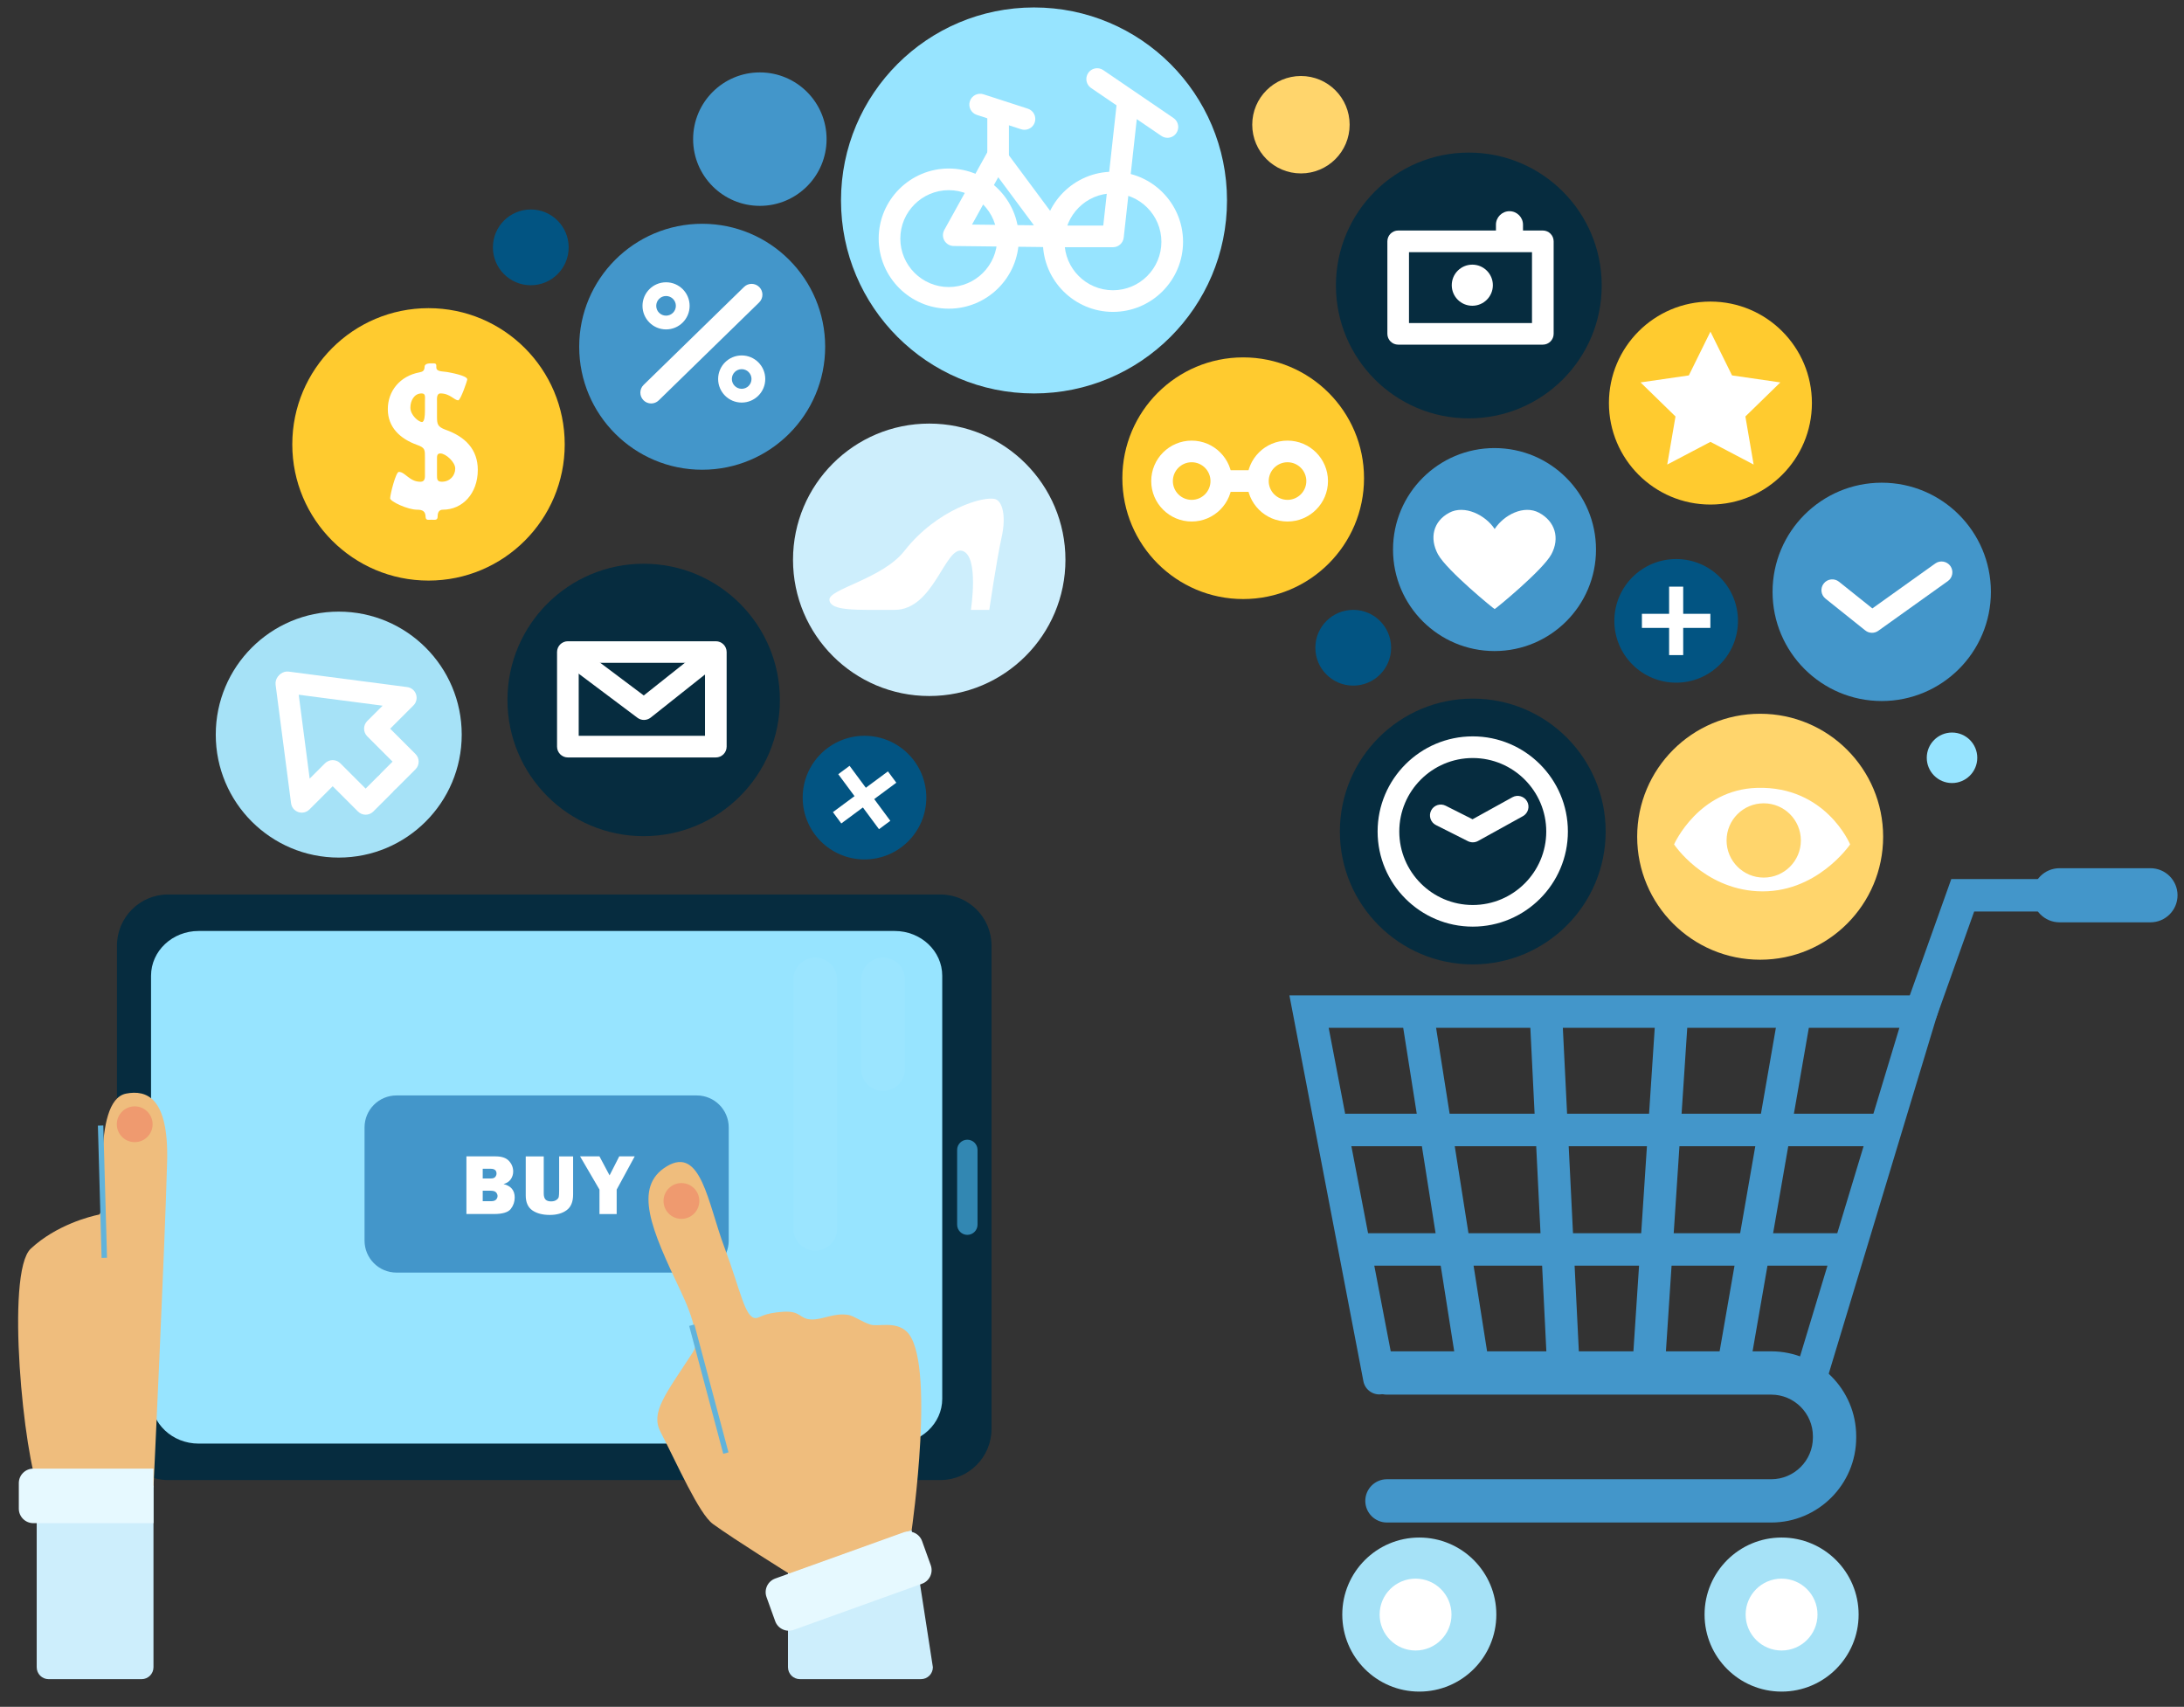 <svg width="119" height="93" viewBox="0 0 119 93" fill="none" xmlns="http://www.w3.org/2000/svg">
<rect x="0" y="0" width="119" height="93" fill="#333333" stroke="none"/>
<path d="M102.53 38.197C105.815 38.197 108.478 35.534 108.478 32.249C108.478 28.964 105.815 26.301 102.53 26.301C99.245 26.301 96.582 28.964 96.582 32.249C96.582 35.534 99.245 38.197 102.53 38.197Z" fill="#4396CA"/>
<path d="M102 34.48C101.869 34.48 101.739 34.437 101.632 34.35L99.466 32.618C99.212 32.416 99.17 32.044 99.374 31.79C99.577 31.535 99.948 31.494 100.203 31.698L102.02 33.151L105.447 30.703C105.712 30.515 106.08 30.576 106.27 30.84C106.459 31.105 106.398 31.474 106.133 31.663L102.343 34.37C102.24 34.444 102.12 34.48 102 34.48Z" fill="white"/>
<path d="M93.196 27.492C96.25 27.492 98.726 25.016 98.726 21.962C98.726 18.907 96.25 16.432 93.196 16.432C90.142 16.432 87.666 18.907 87.666 21.962C87.666 25.016 90.142 27.492 93.196 27.492Z" fill="#FFCB2F"/>
<path d="M93.197 18.07L94.374 20.455L97.005 20.837L95.101 22.693L95.551 25.313L93.197 24.076L90.843 25.313L91.293 22.693L89.389 20.837L92.02 20.455L93.197 18.07Z" fill="white"/>
<path d="M81.432 35.474C84.487 35.474 86.962 32.998 86.962 29.944C86.962 26.89 84.487 24.414 81.432 24.414C78.378 24.414 75.902 26.89 75.902 29.944C75.902 32.998 78.378 35.474 81.432 35.474Z" fill="#4396CA"/>
<path d="M83.861 27.939C83.032 27.494 81.946 28.053 81.44 28.824C80.933 28.053 79.791 27.494 78.962 27.939C78.086 28.41 77.879 29.323 78.349 30.2C78.82 31.077 81.435 33.212 81.44 33.186C81.445 33.212 84.06 31.077 84.531 30.2C85.001 29.323 84.737 28.41 83.861 27.939Z" fill="white"/>
<path d="M91.329 37.197C93.189 37.197 94.697 35.689 94.697 33.829C94.697 31.969 93.189 30.461 91.329 30.461C89.469 30.461 87.961 31.969 87.961 33.829C87.961 35.689 89.469 37.197 91.329 37.197Z" fill="#025482"/>
<path d="M91.713 31.965H90.945V35.695H91.713V31.965Z" fill="white"/>
<path d="M93.193 33.445H89.463V34.213H93.193V33.445Z" fill="white"/>
<path d="M47.104 46.828C48.964 46.828 50.472 45.32 50.472 43.46C50.472 41.6 48.964 40.092 47.104 40.092C45.244 40.092 43.736 41.6 43.736 43.46C43.736 45.32 45.244 46.828 47.104 46.828Z" fill="#025482"/>
<path d="M46.291 41.727L45.674 42.184L47.894 45.181L48.511 44.724L46.291 41.727Z" fill="white"/>
<path d="M48.838 42.648L48.381 42.031L45.383 44.251L45.84 44.868L48.838 42.648Z" fill="white"/>
<path d="M51.238 80.645H9.16C7.621 80.645 6.373 79.397 6.373 77.858V51.525C6.373 49.986 7.621 48.738 9.16 48.738H51.238C52.777 48.738 54.025 49.986 54.025 51.525V77.858C54.025 79.397 52.777 80.645 51.238 80.645Z" fill="#062C3F"/>
<path d="M48.748 78.658H10.822C9.391 78.658 8.23 77.566 8.23 76.219V53.166C8.23 51.819 9.391 50.727 10.822 50.727H48.748C50.178 50.727 51.34 51.819 51.34 53.166V76.218C51.34 77.566 50.178 78.658 48.748 78.658Z" fill="#97E4FF"/>
<path d="M52.707 62.1C53.014 62.1 53.263 62.349 53.263 62.656V66.729C53.263 67.036 53.014 67.285 52.707 67.285C52.4 67.285 52.152 67.036 52.152 66.729V62.656C52.152 62.348 52.401 62.1 52.707 62.1Z" fill="#3287B2"/>
<path d="M37.963 69.341H21.606C20.643 69.341 19.863 68.561 19.863 67.597V61.431C19.863 60.468 20.643 59.688 21.606 59.688H37.963C38.926 59.688 39.706 60.468 39.706 61.431V67.597C39.706 68.561 38.926 69.341 37.963 69.341Z" fill="#4396CA"/>
<path d="M2.14 81.229C1.304 79.464 0.282 69.339 1.675 68.039C3.069 66.739 4.926 66.274 5.391 66.181C5.856 66.088 4.927 59.958 6.877 59.586C7.972 59.378 9.199 59.772 9.106 63.301C8.983 67.959 8.363 81.043 8.363 81.043L2.14 81.229Z" fill="#EFBD7D"/>
<path d="M5.831 68.531L5.629 61.324L5.334 61.333L5.536 68.54L5.831 68.531Z" fill="#61B3DB"/>
<path d="M7.34 62.233C7.879 62.233 8.315 61.797 8.315 61.258C8.315 60.72 7.879 60.283 7.34 60.283C6.802 60.283 6.365 60.72 6.365 61.258C6.365 61.797 6.802 62.233 7.34 62.233Z" fill="#EF9A6F"/>
<path d="M2 80.951H8.363V90.844C8.363 91.203 8.072 91.494 7.713 91.494H2.65C2.291 91.494 2 91.203 2 90.844V80.951Z" fill="#CDEEFC"/>
<path d="M42.934 80.951L49.675 83.373L50.83 90.843C50.83 91.202 50.539 91.493 50.18 91.493H43.585C43.226 91.493 42.935 91.202 42.935 90.843V80.951H42.934Z" fill="#CDEEFC"/>
<path d="M35.991 78.024C35.437 76.959 36.239 76.003 37.751 73.684C38.124 73.113 37.825 71.895 37.08 70.33C35.518 67.049 34.458 64.674 36.335 63.548C38.198 62.43 38.57 65.56 39.465 67.945C40.36 70.33 40.583 71.82 41.179 71.82C41.391 71.82 41.573 71.543 42.679 71.475C43.642 71.415 43.55 71.858 44.177 71.893C44.824 71.929 45.419 71.514 46.232 71.649C46.518 71.697 46.944 72.014 47.416 72.171C47.834 72.311 48.774 71.962 49.401 72.554C51.016 74.079 49.674 83.371 49.674 83.371L43.016 85.756C43.016 85.756 40.035 83.903 38.846 83.039C38.082 82.483 36.897 79.766 35.991 78.024Z" fill="#EFBD7D"/>
<path d="M39.693 79.136L37.836 72.17L37.551 72.246L39.408 79.212L39.693 79.136Z" fill="#61B3DB"/>
<path d="M37.129 66.413C37.668 66.413 38.104 65.976 38.104 65.438C38.104 64.899 37.668 64.463 37.129 64.463C36.591 64.463 36.154 64.899 36.154 65.438C36.154 65.976 36.591 66.413 37.129 66.413Z" fill="#EF9A6F"/>
<path d="M1.815 80.022H8.363V82.993H1.815C1.379 82.993 1.025 82.639 1.025 82.204V80.811C1.025 80.376 1.379 80.022 1.815 80.022Z" fill="#E6F9FF"/>
<path d="M50.242 83.972L50.714 85.284C50.861 85.694 50.649 86.146 50.238 86.294L43.246 88.808C42.836 88.955 42.384 88.743 42.237 88.332L41.765 87.02C41.618 86.61 41.83 86.158 42.241 86.01L49.233 83.496C49.643 83.349 50.094 83.561 50.242 83.972Z" fill="#E6F9FF"/>
<path d="M25.414 66.15V63.008H27.008C27.34 63.008 27.582 63.092 27.734 63.258C27.886 63.425 27.962 63.617 27.962 63.831C27.962 63.988 27.918 64.129 27.83 64.256C27.742 64.382 27.61 64.47 27.435 64.517C27.842 64.615 28.045 64.859 28.045 65.249C28.045 65.482 27.973 65.69 27.83 65.874C27.686 66.057 27.38 66.149 26.911 66.149H25.414V66.15ZM26.302 64.212H26.748C26.86 64.212 26.939 64.184 26.985 64.127C27.031 64.07 27.054 64.01 27.054 63.945C27.054 63.77 26.947 63.683 26.732 63.683H26.302V64.212V64.212ZM26.302 65.45H26.771C26.888 65.45 26.973 65.421 27.028 65.364C27.083 65.307 27.11 65.242 27.11 65.17C27.11 65.098 27.084 65.032 27.03 64.971C26.977 64.911 26.88 64.88 26.739 64.88H26.302V65.45V65.45Z" fill="white"/>
<path d="M31.227 63.008V65.089C31.227 65.483 31.11 65.767 30.875 65.94C30.642 66.112 30.337 66.199 29.96 66.199C29.564 66.199 29.247 66.116 29.006 65.95C28.767 65.784 28.646 65.514 28.646 65.14V63.009H29.627V65.028C29.627 65.178 29.659 65.288 29.721 65.357C29.785 65.426 29.887 65.461 30.026 65.461C30.142 65.461 30.236 65.436 30.311 65.386C30.386 65.336 30.43 65.28 30.445 65.217C30.459 65.154 30.466 65.031 30.466 64.849V63.01H31.227V63.008Z" fill="white"/>
<path d="M34.584 63.008L33.601 64.819V66.15H32.664V64.819L31.607 63.008H32.663L33.214 64.044L33.741 63.008H34.584Z" fill="white"/>
<g opacity="0.19">
<path opacity="0.19" d="M45.612 66.957C45.612 67.615 45.078 68.149 44.42 68.149C43.763 68.149 43.228 67.615 43.228 66.957V53.37C43.228 52.711 43.763 52.178 44.42 52.178C45.078 52.178 45.612 52.711 45.612 53.37V66.957Z" fill="white"/>
</g>
<g opacity="0.19">
<path opacity="0.19" d="M49.308 58.255C49.308 58.913 48.775 59.447 48.116 59.447C47.458 59.447 46.924 58.913 46.924 58.255V53.368C46.924 52.709 47.458 52.176 48.116 52.176C48.775 52.176 49.308 52.709 49.308 53.368V58.255Z" fill="white"/>
</g>
<path d="M80.032 22.796C84.031 22.796 87.273 19.555 87.273 15.556C87.273 11.556 84.031 8.314 80.032 8.314C76.033 8.314 72.791 11.556 72.791 15.556C72.791 19.555 76.033 22.796 80.032 22.796Z" fill="#062C3F"/>
<path d="M84.064 18.779H76.183C75.858 18.779 75.594 18.515 75.594 18.189V13.15C75.594 12.825 75.858 12.56 76.183 12.56H84.064C84.39 12.56 84.654 12.825 84.654 13.15V18.189C84.654 18.515 84.389 18.779 84.064 18.779ZM76.772 17.601H83.474V13.741H76.772V17.601Z" fill="white"/>
<path d="M80.222 16.66C80.84 16.66 81.342 16.159 81.342 15.54C81.342 14.921 80.84 14.42 80.222 14.42C79.603 14.42 79.102 14.921 79.102 15.54C79.102 16.159 79.603 16.66 80.222 16.66Z" fill="white"/>
<path d="M82.247 13.585C81.84 13.585 81.51 13.255 81.51 12.848V12.245C81.51 11.838 81.84 11.508 82.247 11.508C82.654 11.508 82.984 11.838 82.984 12.245V12.848C82.984 13.255 82.654 13.585 82.247 13.585Z" fill="white"/>
<path d="M38.26 25.595C41.961 25.595 44.961 22.595 44.961 18.894C44.961 15.194 41.961 12.193 38.26 12.193C34.559 12.193 31.559 15.194 31.559 18.894C31.559 22.595 34.559 25.595 38.26 25.595Z" fill="#4396CA"/>
<path d="M35.48 21.984C35.328 21.984 35.173 21.924 35.059 21.806C34.831 21.573 34.836 21.2 35.069 20.972L40.541 15.635C40.773 15.407 41.147 15.412 41.375 15.645C41.603 15.878 41.598 16.251 41.364 16.479L35.892 21.816C35.778 21.928 35.63 21.984 35.48 21.984Z" fill="white"/>
<path d="M36.292 17.949C37.001 17.949 37.576 17.374 37.576 16.665C37.576 15.956 37.001 15.381 36.292 15.381C35.583 15.381 35.008 15.956 35.008 16.665C35.008 17.374 35.583 17.949 36.292 17.949Z" fill="white"/>
<path d="M40.413 21.935C41.122 21.935 41.697 21.36 41.697 20.651C41.697 19.942 41.122 19.367 40.413 19.367C39.704 19.367 39.129 19.942 39.129 20.651C39.129 21.36 39.704 21.935 40.413 21.935Z" fill="white"/>
<path d="M40.412 21.185C40.707 21.185 40.947 20.946 40.947 20.65C40.947 20.355 40.707 20.115 40.412 20.115C40.117 20.115 39.877 20.355 39.877 20.65C39.877 20.946 40.117 21.185 40.412 21.185Z" fill="#4396CA"/>
<path d="M36.291 17.199C36.586 17.199 36.826 16.959 36.826 16.664C36.826 16.368 36.586 16.129 36.291 16.129C35.995 16.129 35.756 16.368 35.756 16.664C35.756 16.959 35.995 17.199 36.291 17.199Z" fill="#4396CA"/>
<path d="M95.906 52.293C99.607 52.293 102.607 49.292 102.607 45.592C102.607 41.891 99.607 38.891 95.906 38.891C92.205 38.891 89.205 41.891 89.205 45.592C89.205 49.292 92.205 52.293 95.906 52.293Z" fill="#FFD56C"/>
<path d="M100.808 46.009C100.808 46.009 98.96 48.737 95.747 48.561C92.798 48.399 91.215 46.009 91.215 46.009C91.215 46.009 92.535 43.017 95.747 42.928C99.487 42.827 100.808 46.009 100.808 46.009Z" fill="white"/>
<path d="M96.1 47.818C97.218 47.818 98.124 46.911 98.124 45.794C98.124 44.676 97.218 43.77 96.1 43.77C94.982 43.77 94.076 44.676 94.076 45.794C94.076 46.911 94.982 47.818 96.1 47.818Z" fill="#FFD56C"/>
<path d="M23.348 31.635C27.447 31.635 30.77 28.312 30.77 24.213C30.77 20.114 27.447 16.791 23.348 16.791C19.249 16.791 15.926 20.114 15.926 24.213C15.926 28.312 19.249 31.635 23.348 31.635Z" fill="#FFCB2F"/>
<path d="M23.154 24.964C23.154 24.499 23.173 24.399 22.708 24.235C21.806 23.907 21.131 23.287 21.131 22.294C21.131 21.31 21.787 20.49 22.854 20.289C23.027 20.253 23.127 20.216 23.136 19.979C23.145 19.778 23.446 19.797 23.61 19.797C23.792 19.797 23.774 19.879 23.774 20.016C23.774 20.262 24.093 20.225 24.366 20.271C24.512 20.298 25.46 20.462 25.46 20.672C25.46 20.745 25.095 21.811 24.968 21.811C24.749 21.811 24.521 21.437 24.002 21.437C23.774 21.437 23.811 21.747 23.811 21.893V22.686C23.811 23.114 23.838 23.251 24.275 23.415C25.341 23.789 26.034 24.481 26.034 25.603C26.034 26.897 25.195 27.772 24.129 27.772C23.928 27.772 23.846 27.918 23.846 28.137C23.846 28.365 23.7 28.319 23.509 28.319C23.336 28.319 23.199 28.365 23.19 28.164C23.181 27.863 23.035 27.772 22.725 27.772C22.215 27.772 21.258 27.326 21.258 27.152C21.258 26.943 21.568 25.712 21.732 25.712C22.079 25.712 22.306 26.25 22.908 26.25C23.181 26.25 23.154 25.995 23.154 25.812V24.964ZM23.154 21.883C23.154 21.619 23.2 21.437 22.972 21.437C22.562 21.437 22.361 21.838 22.361 22.211C22.361 22.63 22.817 22.995 22.99 22.995C23.127 22.995 23.154 22.658 23.154 22.394V21.883ZM23.811 25.893C23.811 26.103 23.811 26.248 24.075 26.248C24.512 26.248 24.804 25.92 24.804 25.528C24.804 25.173 24.284 24.707 23.993 24.707C23.792 24.707 23.811 24.88 23.811 25.063V25.893V25.893Z" fill="white"/>
<path d="M50.631 37.924C54.73 37.924 58.053 34.601 58.053 30.502C58.053 26.403 54.73 23.08 50.631 23.08C46.532 23.08 43.209 26.403 43.209 30.502C43.209 34.601 46.532 37.924 50.631 37.924Z" fill="#CDEEFC"/>
<path d="M54.239 27.199C54.599 27.319 54.843 28.07 54.575 29.277C54.306 30.483 53.904 33.231 53.904 33.231H52.9C52.9 33.231 53.368 30.282 52.431 30.014C51.492 29.746 50.889 33.231 48.745 33.231C46.599 33.231 45.26 33.298 45.193 32.695C45.126 32.092 48.074 31.556 49.281 30.014C51.062 27.737 53.636 26.999 54.239 27.199Z" fill="white"/>
<path d="M35.072 45.561C39.171 45.561 42.494 42.238 42.494 38.139C42.494 34.04 39.171 30.717 35.072 30.717C30.973 30.717 27.65 34.04 27.65 38.139C27.65 42.238 30.973 45.561 35.072 45.561Z" fill="#062C3F"/>
<path d="M39.004 41.272H30.942C30.616 41.272 30.352 41.007 30.352 40.682V35.529C30.352 35.203 30.616 34.94 30.942 34.94H39.004C39.329 34.94 39.593 35.203 39.593 35.529V40.682C39.593 41.007 39.329 41.272 39.004 41.272ZM31.532 40.093H38.414V36.117H31.532V40.093Z" fill="white"/>
<path d="M35.087 39.228C34.962 39.228 34.838 39.189 34.733 39.11L30.588 36L31.296 35.057L35.077 37.894L38.637 35.067L39.371 35.991L35.454 39.101C35.346 39.186 35.217 39.228 35.087 39.228Z" fill="white"/>
<path d="M80.247 52.548C84.246 52.548 87.488 49.306 87.488 45.307C87.488 41.308 84.246 38.066 80.247 38.066C76.248 38.066 73.006 41.308 73.006 45.307C73.006 49.306 76.248 52.548 80.247 52.548Z" fill="#062C3F"/>
<path d="M80.246 50.49C77.388 50.49 75.062 48.165 75.062 45.307C75.062 42.449 77.388 40.123 80.246 40.123C83.105 40.123 85.43 42.448 85.43 45.307C85.43 48.165 83.105 50.49 80.246 50.49ZM80.246 41.303C78.038 41.303 76.243 43.099 76.243 45.307C76.243 47.515 78.038 49.311 80.246 49.311C82.454 49.311 84.251 47.515 84.251 45.307C84.251 43.099 82.454 41.303 80.246 41.303Z" fill="white"/>
<path d="M80.248 45.896C80.157 45.896 80.066 45.875 79.981 45.833L78.239 44.955C77.948 44.809 77.831 44.454 77.978 44.163C78.124 43.872 78.479 43.755 78.77 43.902L80.235 44.64L82.408 43.439C82.693 43.281 83.052 43.385 83.209 43.67C83.367 43.955 83.263 44.314 82.979 44.471L80.534 45.823C80.445 45.872 80.346 45.896 80.248 45.896Z" fill="white"/>
<path d="M18.457 46.728C22.158 46.728 25.158 43.728 25.158 40.027C25.158 36.326 22.158 33.326 18.457 33.326C14.756 33.326 11.756 36.326 11.756 40.027C11.756 43.728 14.756 46.728 18.457 46.728Z" fill="#A6E2F7"/>
<path d="M19.923 44.391C19.772 44.391 19.621 44.333 19.506 44.218L18.127 42.84L16.86 44.106C16.701 44.266 16.465 44.32 16.254 44.248C16.041 44.176 15.888 43.989 15.859 43.766L15.017 37.313C14.975 36.99 15.203 36.694 15.525 36.652C15.845 36.609 16.144 36.837 16.186 37.161L16.873 42.427L17.709 41.59C17.939 41.36 18.313 41.36 18.543 41.59L19.922 42.969L20.571 42.32C20.801 42.09 21.175 42.09 21.405 42.32C21.635 42.55 21.635 42.924 21.405 43.154L20.339 44.22C20.224 44.333 20.073 44.391 19.923 44.391Z" fill="white"/>
<path d="M21.157 43.156C21.006 43.156 20.855 43.098 20.74 42.983C20.51 42.753 20.51 42.379 20.74 42.149L21.389 41.5L20.01 40.121C19.78 39.891 19.78 39.517 20.01 39.287L20.847 38.451L15.581 37.764C15.258 37.722 15.031 37.426 15.073 37.103C15.115 36.78 15.414 36.551 15.734 36.595L22.187 37.437C22.41 37.466 22.597 37.619 22.669 37.832C22.741 38.044 22.687 38.28 22.527 38.438L21.26 39.705L22.639 41.084C22.869 41.314 22.869 41.688 22.639 41.918L21.573 42.984C21.459 43.099 21.308 43.156 21.157 43.156Z" fill="white"/>
<path d="M96.51 82.958H75.57C74.919 82.958 74.391 82.43 74.391 81.779C74.391 81.128 74.919 80.6 75.57 80.6H96.51C97.762 80.6 98.78 79.581 98.78 78.33V78.26C98.78 77.009 97.762 75.99 96.51 75.99H75.57C74.919 75.99 74.391 75.462 74.391 74.811C74.391 74.16 74.919 73.631 75.57 73.631H96.51C99.062 73.631 101.139 75.708 101.139 78.26V78.33C101.139 80.882 99.063 82.958 96.51 82.958Z" fill="#4396CA"/>
<path d="M98.644 75.98C98.56 75.98 98.473 75.968 98.388 75.942C97.921 75.801 97.656 75.307 97.797 74.839L103.492 56.003H72.396L76.025 74.928C76.117 75.408 75.803 75.871 75.323 75.963C74.841 76.054 74.38 75.74 74.288 75.261L70.256 54.234H105.875L99.491 75.35C99.375 75.734 99.024 75.98 98.644 75.98Z" fill="#4396CA"/>
<path d="M104.683 56.005C104.584 56.005 104.484 55.987 104.386 55.953C103.926 55.788 103.686 55.282 103.85 54.822L106.32 47.897H112.209C112.698 47.897 113.093 48.292 113.093 48.782C113.093 49.27 112.697 49.666 112.209 49.666H107.567L105.516 55.416C105.387 55.779 105.046 56.005 104.683 56.005Z" fill="#4396CA"/>
<path d="M117.173 50.255H112.218C111.404 50.255 110.744 49.595 110.744 48.781C110.744 47.967 111.404 47.307 112.218 47.307H117.173C117.987 47.307 118.648 47.967 118.648 48.781C118.647 49.595 117.987 50.255 117.173 50.255Z" fill="#4396CA"/>
<path d="M97.074 92.171C99.392 92.171 101.271 90.292 101.271 87.974C101.271 85.656 99.392 83.777 97.074 83.777C94.756 83.777 92.877 85.656 92.877 87.974C92.877 90.292 94.756 92.171 97.074 92.171Z" fill="#A6E2F7"/>
<path d="M77.334 92.171C79.652 92.171 81.531 90.292 81.531 87.974C81.531 85.656 79.652 83.777 77.334 83.777C75.016 83.777 73.137 85.656 73.137 87.974C73.137 90.292 75.016 92.171 77.334 92.171Z" fill="#A6E2F7"/>
<path d="M97.073 89.932C98.155 89.932 99.031 89.055 99.031 87.974C99.031 86.892 98.155 86.016 97.073 86.016C95.992 86.016 95.115 86.892 95.115 87.974C95.115 89.055 95.992 89.932 97.073 89.932Z" fill="white"/>
<path d="M77.13 89.932C78.211 89.932 79.088 89.055 79.088 87.974C79.088 86.892 78.211 86.016 77.13 86.016C76.049 86.016 75.172 86.892 75.172 87.974C75.172 89.055 76.049 89.932 77.13 89.932Z" fill="white"/>
<path d="M94.428 75.478C94.378 75.478 94.327 75.474 94.276 75.465C93.795 75.381 93.472 74.923 93.556 74.442L96.812 55.719C96.895 55.238 97.354 54.917 97.835 54.999C98.316 55.083 98.638 55.541 98.555 56.022L95.299 74.745C95.224 75.174 94.85 75.478 94.428 75.478Z" fill="#4396CA"/>
<path d="M89.85 75.07C89.83 75.07 89.811 75.07 89.791 75.068C89.304 75.036 88.935 74.615 88.967 74.128L90.188 55.608C90.22 55.121 90.642 54.748 91.128 54.784C91.615 54.816 91.984 55.237 91.952 55.724L90.731 74.244C90.701 74.712 90.312 75.07 89.85 75.07Z" fill="#4396CA"/>
<path d="M80.282 75.478C79.854 75.478 79.478 75.166 79.409 74.731L76.458 56.008C76.382 55.526 76.712 55.072 77.194 54.996C77.676 54.923 78.13 55.249 78.206 55.733L81.157 74.456C81.233 74.938 80.903 75.391 80.421 75.468C80.375 75.475 80.328 75.478 80.282 75.478Z" fill="#4396CA"/>
<path d="M85.168 75.07C84.7 75.07 84.309 74.702 84.286 74.23L83.37 55.71C83.346 55.222 83.722 54.807 84.209 54.783C84.694 54.753 85.112 55.135 85.136 55.623L86.052 74.142C86.076 74.63 85.7 75.045 85.213 75.069C85.197 75.07 85.183 75.07 85.168 75.07Z" fill="#4396CA"/>
<path d="M102.671 62.454H73.366C72.877 62.454 72.482 62.057 72.482 61.569C72.482 61.081 72.878 60.685 73.366 60.685H102.671C103.16 60.685 103.555 61.081 103.555 61.569C103.555 62.057 103.159 62.454 102.671 62.454Z" fill="#4396CA"/>
<path d="M100.229 68.964H74.383C73.894 68.964 73.498 68.568 73.498 68.079C73.498 67.591 73.894 67.195 74.383 67.195H100.229C100.717 67.195 101.113 67.591 101.113 68.079C101.113 68.568 100.717 68.964 100.229 68.964Z" fill="#4396CA"/>
<path d="M41.402 11.217C43.41 11.217 45.038 9.589 45.038 7.581C45.038 5.573 43.41 3.945 41.402 3.945C39.394 3.945 37.766 5.573 37.766 7.581C37.766 9.589 39.394 11.217 41.402 11.217Z" fill="#4396CA"/>
<path d="M28.921 15.542C30.061 15.542 30.985 14.618 30.985 13.478C30.985 12.338 30.061 11.414 28.921 11.414C27.782 11.414 26.857 12.338 26.857 13.478C26.857 14.618 27.782 15.542 28.921 15.542Z" fill="#025482"/>
<path d="M73.734 37.358C74.874 37.358 75.798 36.434 75.798 35.294C75.798 34.154 74.874 33.23 73.734 33.23C72.594 33.23 71.67 34.154 71.67 35.294C71.67 36.434 72.594 37.358 73.734 37.358Z" fill="#025482"/>
<path d="M106.36 42.666C107.12 42.666 107.736 42.05 107.736 41.29C107.736 40.53 107.12 39.914 106.36 39.914C105.6 39.914 104.984 40.53 104.984 41.29C104.984 42.05 105.6 42.666 106.36 42.666Z" fill="#97E4FF"/>
<path d="M70.885 9.449C72.35 9.449 73.538 8.26 73.538 6.795C73.538 5.329 72.35 4.141 70.885 4.141C69.419 4.141 68.231 5.329 68.231 6.795C68.231 8.26 69.419 9.449 70.885 9.449Z" fill="#FFD56C"/>
<path d="M56.34 21.438C62.148 21.438 66.856 16.73 66.856 10.922C66.856 5.114 62.148 0.406 56.34 0.406C50.532 0.406 45.824 5.114 45.824 10.922C45.824 16.73 50.532 21.438 56.34 21.438Z" fill="#97E4FF"/>
<path d="M51.695 16.819C49.59 16.819 47.877 15.106 47.877 13.001C47.877 10.896 49.59 9.182 51.695 9.182C53.8 9.182 55.513 10.895 55.513 13.001C55.513 15.107 53.801 16.819 51.695 16.819ZM51.695 10.362C50.24 10.362 49.056 11.546 49.056 13.001C49.056 14.456 50.24 15.64 51.695 15.64C53.15 15.64 54.334 14.456 54.334 13.001C54.335 11.545 53.151 10.362 51.695 10.362Z" fill="white"/>
<path d="M60.642 16.994C58.537 16.994 56.824 15.281 56.824 13.175C56.824 11.069 58.537 9.357 60.642 9.357C62.748 9.357 64.461 11.07 64.461 13.175C64.461 15.28 62.748 16.994 60.642 16.994ZM60.642 10.536C59.187 10.536 58.003 11.72 58.003 13.175C58.003 14.631 59.187 15.815 60.642 15.815C62.098 15.815 63.281 14.631 63.281 13.175C63.281 11.72 62.098 10.536 60.642 10.536Z" fill="white"/>
<path d="M57.517 13.469C57.515 13.469 57.512 13.469 57.51 13.469L51.961 13.404C51.753 13.402 51.563 13.29 51.458 13.111C51.354 12.931 51.352 12.71 51.452 12.529L53.802 8.286C53.899 8.111 54.078 7.996 54.279 7.983C54.482 7.965 54.673 8.059 54.792 8.22L57.99 12.528C58.124 12.708 58.144 12.948 58.042 13.148C57.942 13.345 57.738 13.469 57.517 13.469ZM52.963 12.236L56.335 12.276L54.391 9.658L52.963 12.236Z" fill="white"/>
<path d="M55.821 7.072C55.76 7.072 55.699 7.062 55.639 7.043L53.224 6.26C52.914 6.159 52.745 5.827 52.845 5.517C52.945 5.207 53.278 5.038 53.588 5.138L56.003 5.921C56.313 6.022 56.482 6.354 56.382 6.664C56.301 6.914 56.069 7.072 55.821 7.072Z" fill="white"/>
<path d="M60.643 13.47C60.622 13.47 60.6 13.469 60.578 13.467C60.254 13.431 60.02 13.14 60.056 12.817L60.848 5.636C60.884 5.312 61.181 5.081 61.498 5.115C61.822 5.151 62.056 5.442 62.02 5.765L61.228 12.946C61.195 13.247 60.94 13.47 60.643 13.47Z" fill="white"/>
<path d="M63.611 7.508C63.497 7.508 63.381 7.475 63.279 7.405L59.449 4.794C59.18 4.611 59.111 4.244 59.294 3.975C59.477 3.706 59.844 3.636 60.113 3.82L63.942 6.431C64.211 6.615 64.28 6.981 64.097 7.25C63.984 7.418 63.799 7.508 63.611 7.508Z" fill="white"/>
<path d="M60.642 12.291H57.518V13.47H60.642V12.291Z" fill="white"/>
<path d="M54.385 9.291C54.059 9.291 53.795 9.027 53.795 8.702V6.287C53.795 5.961 54.059 5.697 54.385 5.697C54.71 5.697 54.974 5.961 54.974 6.287V8.702C54.974 9.027 54.71 9.291 54.385 9.291Z" fill="white"/>
<path d="M67.738 32.641C71.374 32.641 74.322 29.693 74.322 26.057C74.322 22.42 71.374 19.473 67.738 19.473C64.102 19.473 61.154 22.42 61.154 26.057C61.154 29.693 64.102 32.641 67.738 32.641Z" fill="#FFCB2F"/>
<path d="M64.931 28.416C63.716 28.416 62.727 27.427 62.727 26.212C62.727 24.997 63.716 24.008 64.931 24.008C66.146 24.008 67.135 24.997 67.135 26.212C67.135 27.427 66.147 28.416 64.931 28.416ZM64.931 25.187C64.366 25.187 63.906 25.647 63.906 26.212C63.906 26.777 64.366 27.236 64.931 27.236C65.496 27.236 65.956 26.777 65.956 26.212C65.956 25.647 65.496 25.187 64.931 25.187Z" fill="white"/>
<path d="M70.153 28.416C68.938 28.416 67.949 27.427 67.949 26.212C67.949 24.997 68.938 24.008 70.153 24.008C71.369 24.008 72.358 24.997 72.358 26.212C72.358 27.427 71.369 28.416 70.153 28.416ZM70.153 25.187C69.588 25.187 69.129 25.647 69.129 26.212C69.129 26.777 69.588 27.236 70.153 27.236C70.718 27.236 71.178 26.777 71.178 26.212C71.178 25.647 70.718 25.187 70.153 25.187Z" fill="white"/>
<path d="M68.351 25.621H66.736V26.8H68.351V25.621Z" fill="white"/>
</svg>
